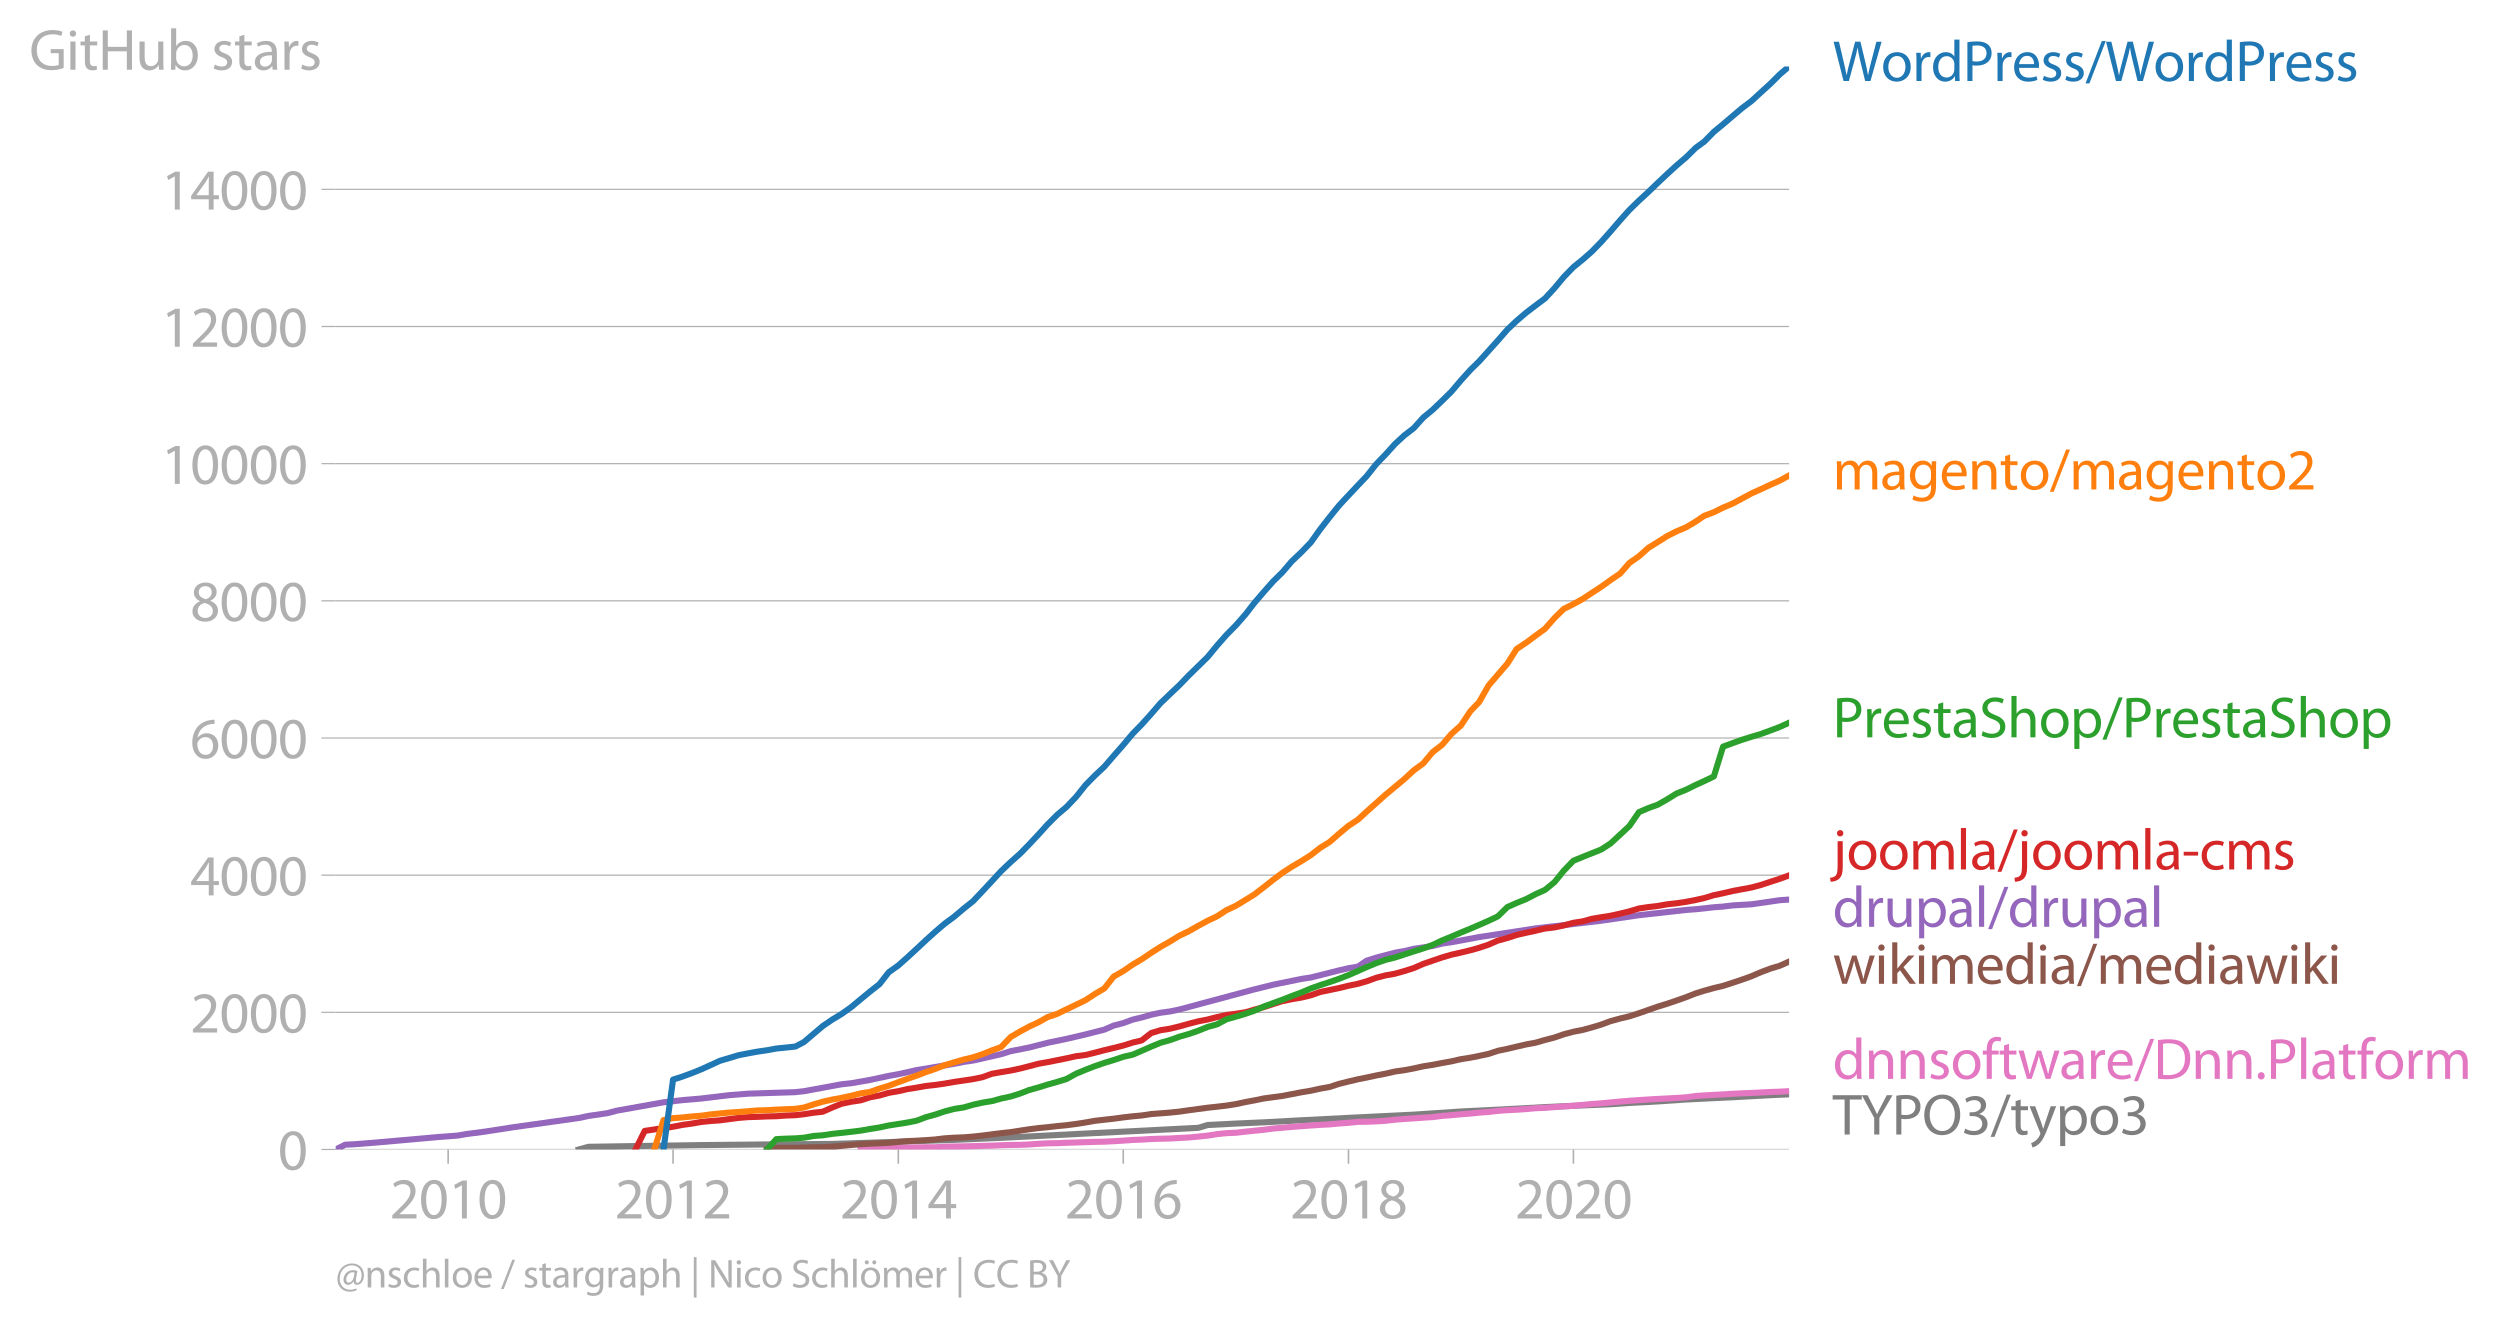 <svg xmlns:xlink="http://www.w3.org/1999/xlink" width="819.024" height="434.62" viewBox="0 0 614.268 325.965" xmlns="http://www.w3.org/2000/svg"><defs><style>*{stroke-linejoin:round;stroke-linecap:butt}</style></defs><g id="figure_1"><path d="M0 325.965h614.268V0H0v325.965z" style="fill:none" id="patch_1"/><g id="axes_1"><path d="M82.476 282.438h357.12V16.326H82.476v266.112z" style="fill:none" id="patch_2"/><g id="matplotlib.axis_1"><g id="xtick_1"><g id="line2d_1"><defs><path id="m584aa6bd85" d="M0 0v3.5" style="stroke:#b0b0b0;stroke-width:.4"/></defs><use xlink:href="#m584aa6bd85" x="110.11" y="282.438" style="fill:#b0b0b0;stroke:#b0b0b0;stroke-width:.4"/></g><g style="fill:#b0b0b0" transform="matrix(.14 0 0 -.14 95.747 299.378)" id="text_1"><defs><path id="MyriadPro-Regular-32" d="M2944 0v467H1075v13l333 307c877 845 1434 1466 1434 2234 0 595-378 1209-1274 1209-480 0-890-179-1178-422l180-397c192 160 505 352 883 352 621 0 825-390 825-813-6-627-486-1164-1548-2176L288 346V0h2656z" transform="scale(.016)"/><path id="MyriadPro-Regular-30" d="M1677 4230c-845 0-1447-768-1447-2163C243 691 794-70 1606-70c922 0 1447 780 1447 2195 0 1325-499 2105-1376 2105zm-32-435c582 0 845-672 845-1696 0-1062-276-1734-852-1734-512 0-844 614-844 1696 0 1133 358 1734 851 1734z" transform="scale(.016)"/><path id="MyriadPro-Regular-31" d="M1510 0h544v4160h-480l-908-486 108-429 724 390h12V0z" transform="scale(.016)"/></defs><use xlink:href="#MyriadPro-Regular-32"/><use xlink:href="#MyriadPro-Regular-30" x="51.3"/><use xlink:href="#MyriadPro-Regular-31" x="102.6"/><use xlink:href="#MyriadPro-Regular-30" x="153.9"/></g></g><g id="xtick_2"><use xlink:href="#m584aa6bd85" x="165.378" y="282.438" style="fill:#b0b0b0;stroke:#b0b0b0;stroke-width:.4" id="line2d_2"/><g style="fill:#b0b0b0" transform="matrix(.14 0 0 -.14 151.015 299.378)" id="text_2"><use xlink:href="#MyriadPro-Regular-32"/><use xlink:href="#MyriadPro-Regular-30" x="51.3"/><use xlink:href="#MyriadPro-Regular-31" x="102.6"/><use xlink:href="#MyriadPro-Regular-32" x="153.9"/></g></g><g id="xtick_3"><use xlink:href="#m584aa6bd85" x="220.721" y="282.438" style="fill:#b0b0b0;stroke:#b0b0b0;stroke-width:.4" id="line2d_3"/><g style="fill:#b0b0b0" transform="matrix(.14 0 0 -.14 206.358 299.378)" id="text_3"><defs><path id="MyriadPro-Regular-34" d="M2560 0v1133h582v441h-582v2586h-608L96 1504v-371h1933V0h531zM666 1574v13l1017 1415c115 192 218 371 346 614h19c-13-218-19-435-19-653V1574H666z" transform="scale(.016)"/></defs><use xlink:href="#MyriadPro-Regular-32"/><use xlink:href="#MyriadPro-Regular-30" x="51.3"/><use xlink:href="#MyriadPro-Regular-31" x="102.6"/><use xlink:href="#MyriadPro-Regular-34" x="153.9"/></g></g><g id="xtick_4"><use xlink:href="#m584aa6bd85" x="275.989" y="282.438" style="fill:#b0b0b0;stroke:#b0b0b0;stroke-width:.4" id="line2d_4"/><g style="fill:#b0b0b0" transform="matrix(.14 0 0 -.14 261.626 299.378)" id="text_4"><defs><path id="MyriadPro-Regular-36" d="M2662 4224c-102 0-243-6-409-32-525-64-986-275-1331-614-410-410-704-1056-704-1876C218 621 800-70 1690-70c864 0 1382 704 1382 1465 0 813-518 1344-1254 1344-461 0-807-217-1005-480h-19c96 685 563 1331 1446 1479 160 25 307 32 422 25v461zM1690 365c-589 0-903 505-916 1190 0 103 26 186 64 250 154 301 468 512 807 512 518 0 857-359 857-954s-326-998-806-998h-6z" transform="scale(.016)"/></defs><use xlink:href="#MyriadPro-Regular-32"/><use xlink:href="#MyriadPro-Regular-30" x="51.3"/><use xlink:href="#MyriadPro-Regular-31" x="102.6"/><use xlink:href="#MyriadPro-Regular-36" x="153.9"/></g></g><g id="xtick_5"><use xlink:href="#m584aa6bd85" x="331.332" y="282.438" style="fill:#b0b0b0;stroke:#b0b0b0;stroke-width:.4" id="line2d_5"/><g style="fill:#b0b0b0" transform="matrix(.14 0 0 -.14 316.97 299.378)" id="text_5"><defs><path id="MyriadPro-Regular-38" d="M1062 2170c-512-218-825-589-825-1114C237 448 762-70 1632-70c794 0 1414 486 1414 1209 0 506-320 871-838 1075v20c512 243 685 620 685 972 0 519-403 1024-1210 1024-729 0-1286-448-1286-1107 0-358 198-717 659-934l6-19zm583-1831c-531 0-851 371-832 794 0 397 262 717 749 857 563-160 915-403 915-908 0-423-327-743-832-743zm6 3488c506 0 704-345 704-678 0-378-275-634-633-755-480 128-794 352-794 768 0 358 256 665 723 665z" transform="scale(.016)"/></defs><use xlink:href="#MyriadPro-Regular-32"/><use xlink:href="#MyriadPro-Regular-30" x="51.3"/><use xlink:href="#MyriadPro-Regular-31" x="102.6"/><use xlink:href="#MyriadPro-Regular-38" x="153.9"/></g></g><g id="xtick_6"><use xlink:href="#m584aa6bd85" x="386.6" y="282.438" style="fill:#b0b0b0;stroke:#b0b0b0;stroke-width:.4" id="line2d_6"/><g style="fill:#b0b0b0" transform="matrix(.14 0 0 -.14 372.237 299.378)" id="text_6"><use xlink:href="#MyriadPro-Regular-32"/><use xlink:href="#MyriadPro-Regular-30" x="51.3"/><use xlink:href="#MyriadPro-Regular-32" x="102.6"/><use xlink:href="#MyriadPro-Regular-30" x="153.9"/></g></g></g><g id="matplotlib.axis_2"><g id="ytick_1"><path d="M82.476 282.438h357.12" clip-path="url(#p4a2df37728)" style="fill:none;stroke:#b0b0b0;stroke-width:.3;stroke-linecap:square" id="line2d_7"/><g id="line2d_8"><defs><path id="m1a855413b0" d="M0 0h-3.5" style="stroke:#b0b0b0;stroke-width:.3"/></defs><use xlink:href="#m1a855413b0" x="82.476" y="282.438" style="fill:#b0b0b0;stroke:#b0b0b0;stroke-width:.3"/></g><use xlink:href="#MyriadPro-Regular-30" style="fill:#b0b0b0" transform="matrix(.14 0 0 -.14 68.295 287.408)" id="text_7"/></g><g id="ytick_2"><path d="M82.476 248.736h357.12" clip-path="url(#p4a2df37728)" style="fill:none;stroke:#b0b0b0;stroke-width:.3;stroke-linecap:square" id="line2d_9"/><use xlink:href="#m1a855413b0" x="82.476" y="248.736" style="fill:#b0b0b0;stroke:#b0b0b0;stroke-width:.3" id="line2d_10"/><g style="fill:#b0b0b0" transform="matrix(.14 0 0 -.14 46.75 253.706)" id="text_8"><use xlink:href="#MyriadPro-Regular-32"/><use xlink:href="#MyriadPro-Regular-30" x="51.3"/><use xlink:href="#MyriadPro-Regular-30" x="102.6"/><use xlink:href="#MyriadPro-Regular-30" x="153.9"/></g></g><g id="ytick_3"><path d="M82.476 215.033h357.12" clip-path="url(#p4a2df37728)" style="fill:none;stroke:#b0b0b0;stroke-width:.3;stroke-linecap:square" id="line2d_11"/><use xlink:href="#m1a855413b0" x="82.476" y="215.033" style="fill:#b0b0b0;stroke:#b0b0b0;stroke-width:.3" id="line2d_12"/><g style="fill:#b0b0b0" transform="matrix(.14 0 0 -.14 46.75 220.003)" id="text_9"><use xlink:href="#MyriadPro-Regular-34"/><use xlink:href="#MyriadPro-Regular-30" x="51.3"/><use xlink:href="#MyriadPro-Regular-30" x="102.6"/><use xlink:href="#MyriadPro-Regular-30" x="153.9"/></g></g><g id="ytick_4"><path d="M82.476 181.331h357.12" clip-path="url(#p4a2df37728)" style="fill:none;stroke:#b0b0b0;stroke-width:.3;stroke-linecap:square" id="line2d_13"/><use xlink:href="#m1a855413b0" x="82.476" y="181.331" style="fill:#b0b0b0;stroke:#b0b0b0;stroke-width:.3" id="line2d_14"/><g style="fill:#b0b0b0" transform="matrix(.14 0 0 -.14 46.75 186.301)" id="text_10"><use xlink:href="#MyriadPro-Regular-36"/><use xlink:href="#MyriadPro-Regular-30" x="51.3"/><use xlink:href="#MyriadPro-Regular-30" x="102.6"/><use xlink:href="#MyriadPro-Regular-30" x="153.9"/></g></g><g id="ytick_5"><path d="M82.476 147.63h357.12" clip-path="url(#p4a2df37728)" style="fill:none;stroke:#b0b0b0;stroke-width:.3;stroke-linecap:square" id="line2d_15"/><use xlink:href="#m1a855413b0" x="82.476" y="147.629" style="fill:#b0b0b0;stroke:#b0b0b0;stroke-width:.3" id="line2d_16"/><g style="fill:#b0b0b0" transform="matrix(.14 0 0 -.14 46.75 152.6)" id="text_11"><use xlink:href="#MyriadPro-Regular-38"/><use xlink:href="#MyriadPro-Regular-30" x="51.3"/><use xlink:href="#MyriadPro-Regular-30" x="102.6"/><use xlink:href="#MyriadPro-Regular-30" x="153.9"/></g></g><g id="ytick_6"><path d="M82.476 113.927h357.12" clip-path="url(#p4a2df37728)" style="fill:none;stroke:#b0b0b0;stroke-width:.3;stroke-linecap:square" id="line2d_17"/><use xlink:href="#m1a855413b0" x="82.476" y="113.927" style="fill:#b0b0b0;stroke:#b0b0b0;stroke-width:.3" id="line2d_18"/><g style="fill:#b0b0b0" transform="matrix(.14 0 0 -.14 39.568 118.897)" id="text_12"><use xlink:href="#MyriadPro-Regular-31"/><use xlink:href="#MyriadPro-Regular-30" x="51.3"/><use xlink:href="#MyriadPro-Regular-30" x="102.6"/><use xlink:href="#MyriadPro-Regular-30" x="153.9"/><use xlink:href="#MyriadPro-Regular-30" x="205.2"/></g></g><g id="ytick_7"><path d="M82.476 80.225h357.12" clip-path="url(#p4a2df37728)" style="fill:none;stroke:#b0b0b0;stroke-width:.3;stroke-linecap:square" id="line2d_19"/><use xlink:href="#m1a855413b0" x="82.476" y="80.225" style="fill:#b0b0b0;stroke:#b0b0b0;stroke-width:.3" id="line2d_20"/><g style="fill:#b0b0b0" transform="matrix(.14 0 0 -.14 39.568 85.195)" id="text_13"><use xlink:href="#MyriadPro-Regular-31"/><use xlink:href="#MyriadPro-Regular-32" x="51.3"/><use xlink:href="#MyriadPro-Regular-30" x="102.6"/><use xlink:href="#MyriadPro-Regular-30" x="153.9"/><use xlink:href="#MyriadPro-Regular-30" x="205.2"/></g></g><g id="ytick_8"><path d="M82.476 46.523h357.12" clip-path="url(#p4a2df37728)" style="fill:none;stroke:#b0b0b0;stroke-width:.3;stroke-linecap:square" id="line2d_21"/><use xlink:href="#m1a855413b0" x="82.476" y="46.523" style="fill:#b0b0b0;stroke:#b0b0b0;stroke-width:.3" id="line2d_22"/><g style="fill:#b0b0b0" transform="matrix(.14 0 0 -.14 39.568 51.493)" id="text_14"><use xlink:href="#MyriadPro-Regular-31"/><use xlink:href="#MyriadPro-Regular-34" x="51.3"/><use xlink:href="#MyriadPro-Regular-30" x="102.6"/><use xlink:href="#MyriadPro-Regular-30" x="153.9"/><use xlink:href="#MyriadPro-Regular-30" x="205.2"/></g></g><g style="fill:#b0b0b0" transform="matrix(.14 0 0 -.14 7.2 17.14)" id="text_15"><defs><path id="MyriadPro-Regular-47" d="M3770 2266H2349v-448h877V531c-128-64-378-115-743-115-1005 0-1664 646-1664 1741 0 1081 685 1734 1735 1734 435 0 723-83 953-185l135 454c-186 90-576 198-1076 198-1446 0-2329-940-2336-2227 0-672 231-1248 602-1606 422-403 960-570 1613-570 582 0 1075 147 1325 237v2074z" transform="scale(.016)"/><path id="MyriadPro-Regular-69" d="M1030 0v3098H467V0h563zM749 4320c-205 0-352-154-352-352 0-192 141-346 339-346 224 0 365 154 358 346 0 198-134 352-345 352z" transform="scale(.016)"/><path id="MyriadPro-Regular-74" d="M595 3667v-569H115v-429h480V979c0-365 58-640 218-806C947 19 1158-70 1421-70c217 0 390 38 499 83l-26 422c-83-25-172-38-326-38-314 0-422 217-422 601v1671h806v429h-806v742l-551-173z" transform="scale(.016)"/><path id="MyriadPro-Regular-48" d="M486 4314V0h557v2022h2087V0h563v4314h-563V2509H1043v1805H486z" transform="scale(.016)"/><path id="MyriadPro-Regular-75" d="M3059 3098h-563V1197c0-103-19-205-51-288-103-250-365-512-743-512-512 0-691 397-691 985v1716H448V1286C448 198 1030-70 1517-70c550 0 877 326 1024 576h13l32-506h499c-19 243-26 525-26 845v2253z" transform="scale(.016)"/><path id="MyriadPro-Regular-62" d="M467 800c0-275-13-589-25-800h486l26 512h19c230-410 589-582 1037-582 691 0 1388 550 1388 1657 7 941-537 1581-1305 1581-499 0-858-224-1056-570h-13v1946H467V800zm557 998c0 90 19 167 32 231 115 429 474 691 858 691 601 0 921-531 921-1152 0-710-352-1190-941-1190-409 0-736 268-844 659-13 64-26 134-26 205v556z" transform="scale(.016)"/><path id="MyriadPro-Regular-73" d="M250 147C467 19 781-70 1120-70c736 0 1158 390 1158 934 0 461-275 730-812 934-404 154-589 269-589 525 0 231 185 423 518 423 288 0 512-103 634-180l141 410c-173 102-448 192-762 192-666 0-1069-410-1069-909 0-371 263-678 819-877 416-153 576-300 576-569 0-256-192-461-601-461-282 0-576 115-743 224L250 147z" transform="scale(.016)"/><path id="MyriadPro-Regular-61" d="M2643 1901c0 621-230 1267-1177 1267-391 0-762-109-1018-275l128-371c218 140 518 230 806 230 634 0 704-461 704-717v-64C890 1978 224 1568 224 819c0-448 320-889 947-889 442 0 775 217 947 460h20l44-390h512c-38 211-51 474-51 742v1159zm-544-858c0-57-13-121-32-179-89-262-345-518-749-518-288 0-531 172-531 537 0 602 698 711 1312 698v-538z" transform="scale(.016)"/><path id="MyriadPro-Regular-72" d="M467 0h557v1651c0 96 13 186 26 263 76 422 358 723 755 723 77 0 134-7 192-19v531c-51 13-96 19-160 19-378 0-717-262-858-678h-25l-20 608H442c19-288 25-602 25-967V0z" transform="scale(.016)"/></defs><use xlink:href="#MyriadPro-Regular-47"/><use xlink:href="#MyriadPro-Regular-69" x="64.6"/><use xlink:href="#MyriadPro-Regular-74" x="88"/><use xlink:href="#MyriadPro-Regular-48" x="121.1"/><use xlink:href="#MyriadPro-Regular-75" x="186.3"/><use xlink:href="#MyriadPro-Regular-62" x="241.4"/><use xlink:href="#MyriadPro-Regular-20" x="298.3"/><use xlink:href="#MyriadPro-Regular-73" x="319.5"/><use xlink:href="#MyriadPro-Regular-74" x="359.1"/><use xlink:href="#MyriadPro-Regular-61" x="392.2"/><use xlink:href="#MyriadPro-Regular-72" x="440.4"/><use xlink:href="#MyriadPro-Regular-73" x="473.1"/></g></g><path d="m142.21 282.438 2.348-.658 13.855-.219 13.854-.202 18.473-.185 13.78-.101 29.904-.994 11.584-.506 48.454-2.46 2.271-.691 6.965-.354 6.814-.303 9.237-.506 11.583-.59 4.467-.219 11.584-.573 11.583-.775 6.814-.337 4.618-.236 4.618-.253 4.619-.27 13.854-.589 2.272-.101 4.618-.32 4.694-.236 9.236-.607 11.432-.556 9.237-.505 4.618-.203h0" clip-path="url(#p4a2df37728)" style="fill:none;stroke:#7f7f7f;stroke-width:1.5;stroke-linecap:square" id="line2d_23"/><path d="m211.485 282.438 2.27-.135 2.348-.068 2.271-.134 2.347-.068 2.347-.067 2.12-.017 2.347-.067h2.271l2.347-.118 2.271-.068 2.347-.033 2.347-.051 2.272-.067 2.347-.051 2.271-.101 2.347-.068 2.347-.033 2.12-.084 2.347-.169 2.271-.118 2.347-.034 2.271-.1 2.347-.068 2.347-.084 2.272-.068 2.347-.05 2.27-.118 2.348-.135 2.347-.169 2.195-.084 2.347-.152 2.272-.067 2.347-.05 2.27-.135 2.348-.118 2.347-.22 2.271-.235 2.347-.371 2.271-.236 2.347-.101 2.347-.27 2.12-.219 2.347-.236 2.271-.303 2.347-.202 2.272-.202 2.347-.186 2.347-.168 2.27-.152 2.348-.118 2.271-.219 2.347-.168 2.347-.236 2.12-.017 2.347-.101 2.271-.135 2.347-.27 2.272-.185 2.347-.152 2.347-.168 2.27-.135 2.348-.303 2.271-.169 2.347-.219 2.347-.185 2.12-.22 2.347-.185 2.271-.252 2.347-.169 2.271-.118 2.347-.152 2.347-.219 2.272-.084 2.347-.185 2.27-.169 2.348-.151 2.347-.22 2.195-.219 2.347-.168 2.272-.22 2.347-.218 2.27-.186 2.348-.168 2.347-.152 2.271-.135 2.347-.118 2.271-.117 2.347-.169 2.347-.32 2.12-.135 2.347-.135 2.271-.118 2.347-.151 2.272-.118 2.347-.085 2.347-.118 2.271-.118 2.347-.084 2.271-.118" clip-path="url(#p4a2df37728)" style="fill:none;stroke:#e377c2;stroke-width:1.5;stroke-linecap:square" id="line2d_24"/><path d="m188.469 282.438 2.271-.405 2.347-.017h2.347l2.12-.05 2.347-.068 2.271-.033 2.347-.135 2.272-.185 2.347-.22 2.347-.185 2.27-.135 2.348-.1 2.271-.102 2.347-.236 2.347-.185 2.12-.101 2.347-.135 2.271-.169 2.347-.286 2.271-.152 2.347-.084 2.347-.185 2.272-.253 2.347-.303 2.271-.287 2.347-.253 2.347-.37 2.12-.32 2.347-.304 2.271-.219 2.347-.27 2.271-.219 2.347-.303 2.347-.37 2.272-.405 2.347-.27 2.27-.252 2.348-.32 2.347-.27 2.195-.202 2.347-.354 2.272-.169 2.347-.185 2.27-.236 2.348-.337 2.347-.32 2.271-.304 2.347-.252 2.271-.27 2.347-.37 2.347-.506 2.12-.388 2.347-.489 2.271-.303 2.347-.32 2.272-.438 2.347-.455 2.347-.388 2.27-.505 2.348-.422 2.271-.741 2.347-.59 2.347-.556 2.12-.421 2.347-.506 2.271-.438 2.347-.539 2.272-.32 2.347-.438 2.347-.523 2.27-.354 2.348-.455 2.271-.404 2.347-.54 2.347-.37 2.12-.421 2.347-.506 2.271-.758 2.347-.489 2.271-.539 2.347-.54 2.347-.437 2.272-.657 2.347-.607 2.27-.792 2.348-.624 2.347-.455 2.195-.606 2.347-.708 2.272-.843 2.347-.64 2.27-.54 2.348-.757 2.347-.826 2.271-.792 2.347-.725 2.271-.775 2.347-.826 2.347-.926 2.12-.658 2.347-.657 2.271-.539 2.347-.758 2.272-.759 2.347-.842 2.347-1.011 2.271-.86 2.347-.707 2.271-1.011" clip-path="url(#p4a2df37728)" style="fill:none;stroke:#8c564b;stroke-width:1.5;stroke-linecap:square" id="line2d_25"/><g style="fill:#1f77b4" transform="matrix(.14 0 0 -.14 450.31 19.91)" id="text_16"><defs><path id="MyriadPro-Regular-57" d="m1773 0 614 2246c160 557 256 980 333 1408h13c57-435 147-857 281-1408L3558 0h583l1222 4314h-569l-570-2176c-134-538-256-1018-346-1492h-12c-64 455-180 967-301 1479l-525 2189h-582l-576-2176c-148-557-282-1069-352-1498h-13c-77 416-192 954-320 1491L685 4314H96L1190 0h583z" transform="scale(.016)"/><path id="MyriadPro-Regular-6f" d="M1779 3168c-857 0-1536-608-1536-1645C243 544 890-70 1728-70c749 0 1542 499 1542 1644 0 948-601 1594-1491 1594zm-13-422c666 0 928-666 928-1191 0-697-403-1203-940-1203-551 0-941 512-941 1190 0 589 288 1204 953 1204z" transform="scale(.016)"/><path id="MyriadPro-Regular-64" d="M2579 4544V2694h-13c-140 250-460 474-934 474-755 0-1395-634-1389-1664C243 563 819-70 1568-70c506 0 883 262 1056 608h13l25-538h506c-19 211-26 525-26 800v3744h-563zm0-3245c0-89-6-166-25-243-103-422-448-672-826-672-608 0-915 518-915 1146 0 684 345 1196 928 1196 422 0 729-294 813-652 19-71 25-167 25-237v-538z" transform="scale(.016)"/><path id="MyriadPro-Regular-50" d="M486 0h557v1728c128-32 282-38 448-38 544 0 1024 160 1319 473 217 224 332 531 332 922 0 384-140 697-377 902-256 231-659 359-1210 359-448 0-800-39-1069-84V0zm557 3859c96 26 282 45 525 45 614 0 1018-275 1018-845 0-595-410-921-1082-921-186 0-339 12-461 44v1677z" transform="scale(.016)"/><path id="MyriadPro-Regular-65" d="M2957 1446c6 58 19 148 19 263 0 569-269 1459-1280 1459-902 0-1453-736-1453-1670C243 563 813-70 1766-70c493 0 832 108 1031 198l-96 403c-211-89-455-160-858-160-563 0-1049 314-1062 1075h2176zM787 1850c45 390 295 915 864 915 634 0 787-557 781-915H787z" transform="scale(.016)"/><path id="MyriadPro-Regular-2f" d="m422-256 1792 4640h-435L-6-256h428z" transform="scale(.016)"/></defs><use xlink:href="#MyriadPro-Regular-57"/><use xlink:href="#MyriadPro-Regular-6f" x="84.6"/><use xlink:href="#MyriadPro-Regular-72" x="139.5"/><use xlink:href="#MyriadPro-Regular-64" x="172.2"/><use xlink:href="#MyriadPro-Regular-50" x="228.6"/><use xlink:href="#MyriadPro-Regular-72" x="281.8"/><use xlink:href="#MyriadPro-Regular-65" x="314.5"/><use xlink:href="#MyriadPro-Regular-73" x="364.6"/><use xlink:href="#MyriadPro-Regular-73" x="404.2"/><use xlink:href="#MyriadPro-Regular-2f" x="443.8"/><use xlink:href="#MyriadPro-Regular-57" x="478.1"/><use xlink:href="#MyriadPro-Regular-6f" x="562.7"/><use xlink:href="#MyriadPro-Regular-72" x="617.6"/><use xlink:href="#MyriadPro-Regular-64" x="650.3"/><use xlink:href="#MyriadPro-Regular-50" x="706.7"/><use xlink:href="#MyriadPro-Regular-72" x="759.9"/><use xlink:href="#MyriadPro-Regular-65" x="792.6"/><use xlink:href="#MyriadPro-Regular-73" x="842.7"/><use xlink:href="#MyriadPro-Regular-73" x="882.3"/></g><g style="fill:#ff7f0e" transform="matrix(.14 0 0 -.14 450.31 120.271)" id="text_17"><defs><path id="MyriadPro-Regular-6d" d="M467 0h551v1869c0 96 12 192 44 275 90 282 346 563 698 563 429 0 646-358 646-851V0h551v1914c0 102 19 204 45 281 96 275 345 512 665 512 455 0 672-358 672-953V0h551v1824c0 1075-608 1344-1018 1344-294 0-499-77-685-218-128-96-249-230-345-403h-13c-135 365-455 621-877 621-512 0-800-275-973-570h-19l-26 500H442c19-256 25-519 25-839V0z" transform="scale(.016)"/><path id="MyriadPro-Regular-67" d="M3110 2246c0 378 13 628 26 852h-493l-25-468h-13c-135 256-429 538-967 538-710 0-1395-595-1395-1645C243 666 794 13 1562 13c480 0 812 230 985 518h13V186c0-781-422-1082-998-1082-384 0-704 115-909 243l-141-429c250-166 659-256 1030-256 391 0 826 90 1127 372 301 268 441 704 441 1414v1798zm-556-928c0-96-13-204-45-300-122-359-435-576-781-576-608 0-915 505-915 1113 0 717 384 1171 921 1171 410 0 685-268 788-595 25-77 32-160 32-256v-557z" transform="scale(.016)"/><path id="MyriadPro-Regular-6e" d="M467 0h563v1862c0 96 13 192 39 263 96 313 384 576 755 576 531 0 717-416 717-915V0h563v1850c0 1062-666 1318-1094 1318-512 0-871-288-1024-582h-13l-32 512H442c19-256 25-519 25-839V0z" transform="scale(.016)"/></defs><use xlink:href="#MyriadPro-Regular-6d"/><use xlink:href="#MyriadPro-Regular-61" x="83.4"/><use xlink:href="#MyriadPro-Regular-67" x="131.6"/><use xlink:href="#MyriadPro-Regular-65" x="187.5"/><use xlink:href="#MyriadPro-Regular-6e" x="237.6"/><use xlink:href="#MyriadPro-Regular-74" x="293.1"/><use xlink:href="#MyriadPro-Regular-6f" x="326.2"/><use xlink:href="#MyriadPro-Regular-2f" x="381.1"/><use xlink:href="#MyriadPro-Regular-6d" x="415.4"/><use xlink:href="#MyriadPro-Regular-61" x="498.8"/><use xlink:href="#MyriadPro-Regular-67" x="547"/><use xlink:href="#MyriadPro-Regular-65" x="602.9"/><use xlink:href="#MyriadPro-Regular-6e" x="653"/><use xlink:href="#MyriadPro-Regular-74" x="708.5"/><use xlink:href="#MyriadPro-Regular-6f" x="741.6"/><use xlink:href="#MyriadPro-Regular-32" x="796.5"/></g><g style="fill:#2ca02c" transform="matrix(.14 0 0 -.14 450.31 181.175)" id="text_18"><defs><path id="MyriadPro-Regular-53" d="M269 211C499 58 954-70 1370-70c1017 0 1510 582 1510 1248 0 633-371 985-1101 1267-595 230-857 429-857 832 0 294 224 646 812 646 391 0 679-128 820-205l153 455c-192 109-512 211-953 211-839 0-1396-499-1396-1171 0-608 436-973 1140-1223 582-224 812-454 812-857 0-435-332-736-902-736-384 0-749 128-998 281L269 211z" transform="scale(.016)"/><path id="MyriadPro-Regular-68" d="M467 0h563v1869c0 109 7 192 39 269 102 307 390 563 755 563 531 0 717-423 717-922V0h563v1843c0 1069-666 1325-1082 1325-211 0-409-64-576-160-172-96-313-237-403-397h-13v1933H467V0z" transform="scale(.016)"/><path id="MyriadPro-Regular-70" d="M467-1267h557V416h13c185-307 544-486 953-486 730 0 1408 550 1408 1664 0 940-563 1574-1312 1574-505 0-870-224-1100-602h-13l-26 532H442c12-295 25-615 25-1012v-3353zm557 3059c0 77 19 160 38 230 109 423 468 698 852 698 595 0 921-531 921-1152 0-710-345-1197-941-1197-403 0-742 269-844 659-13 71-26 148-26 231v531z" transform="scale(.016)"/></defs><use xlink:href="#MyriadPro-Regular-50"/><use xlink:href="#MyriadPro-Regular-72" x="53.2"/><use xlink:href="#MyriadPro-Regular-65" x="85.9"/><use xlink:href="#MyriadPro-Regular-73" x="136"/><use xlink:href="#MyriadPro-Regular-74" x="175.6"/><use xlink:href="#MyriadPro-Regular-61" x="208.7"/><use xlink:href="#MyriadPro-Regular-53" x="256.9"/><use xlink:href="#MyriadPro-Regular-68" x="306.2"/><use xlink:href="#MyriadPro-Regular-6f" x="361.7"/><use xlink:href="#MyriadPro-Regular-70" x="416.6"/><use xlink:href="#MyriadPro-Regular-2f" x="473.5"/><use xlink:href="#MyriadPro-Regular-50" x="507.8"/><use xlink:href="#MyriadPro-Regular-72" x="561"/><use xlink:href="#MyriadPro-Regular-65" x="593.7"/><use xlink:href="#MyriadPro-Regular-73" x="643.8"/><use xlink:href="#MyriadPro-Regular-74" x="683.4"/><use xlink:href="#MyriadPro-Regular-61" x="716.5"/><use xlink:href="#MyriadPro-Regular-53" x="764.7"/><use xlink:href="#MyriadPro-Regular-68" x="814"/><use xlink:href="#MyriadPro-Regular-6f" x="869.5"/><use xlink:href="#MyriadPro-Regular-70" x="924.4"/></g><g style="fill:#d62728" transform="matrix(.14 0 0 -.14 450.31 213.632)" id="text_19"><defs><path id="MyriadPro-Regular-6a" d="M-230-1350c300 0 710 102 960 352 275 281 371 672 371 1273v2823H538V493c0-743-58-992-212-1165C192-819-32-890-288-909l58-441zM826 4320c-212 0-359-154-359-352 0-186 135-346 346-346 224 0 358 160 352 346 0 198-135 352-339 352z" transform="scale(.016)"/><path id="MyriadPro-Regular-6c" d="M467 0h563v4544H467V0z" transform="scale(.016)"/><path id="MyriadPro-Regular-2d" d="M192 1939v-416h1581v416H192z" transform="scale(.016)"/><path id="MyriadPro-Regular-63" d="M2579 538c-160-71-371-154-691-154-614 0-1075 442-1075 1158 0 647 384 1172 1094 1172 307 0 519-71 653-148l128 436c-154 76-448 160-781 160-1011 0-1664-692-1664-1645C243 570 851-70 1786-70c416 0 742 108 889 185l-96 423z" transform="scale(.016)"/></defs><use xlink:href="#MyriadPro-Regular-6a"/><use xlink:href="#MyriadPro-Regular-6f" x="24.3"/><use xlink:href="#MyriadPro-Regular-6f" x="79.2"/><use xlink:href="#MyriadPro-Regular-6d" x="134.1"/><use xlink:href="#MyriadPro-Regular-6c" x="217.5"/><use xlink:href="#MyriadPro-Regular-61" x="241.1"/><use xlink:href="#MyriadPro-Regular-2f" x="289.3"/><use xlink:href="#MyriadPro-Regular-6a" x="323.6"/><use xlink:href="#MyriadPro-Regular-6f" x="347.9"/><use xlink:href="#MyriadPro-Regular-6f" x="402.8"/><use xlink:href="#MyriadPro-Regular-6d" x="457.7"/><use xlink:href="#MyriadPro-Regular-6c" x="541.1"/><use xlink:href="#MyriadPro-Regular-61" x="564.7"/><use xlink:href="#MyriadPro-Regular-2d" x="612.9"/><use xlink:href="#MyriadPro-Regular-63" x="643.6"/><use xlink:href="#MyriadPro-Regular-6d" x="688.4"/><use xlink:href="#MyriadPro-Regular-73" x="771.8"/></g><g style="fill:#9467bd" transform="matrix(.14 0 0 -.14 450.31 227.723)" id="text_20"><use xlink:href="#MyriadPro-Regular-64"/><use xlink:href="#MyriadPro-Regular-72" x="56.4"/><use xlink:href="#MyriadPro-Regular-75" x="89.1"/><use xlink:href="#MyriadPro-Regular-70" x="144.2"/><use xlink:href="#MyriadPro-Regular-61" x="201.1"/><use xlink:href="#MyriadPro-Regular-6c" x="249.3"/><use xlink:href="#MyriadPro-Regular-2f" x="272.9"/><use xlink:href="#MyriadPro-Regular-64" x="307.2"/><use xlink:href="#MyriadPro-Regular-72" x="363.6"/><use xlink:href="#MyriadPro-Regular-75" x="396.3"/><use xlink:href="#MyriadPro-Regular-70" x="451.4"/><use xlink:href="#MyriadPro-Regular-61" x="508.3"/><use xlink:href="#MyriadPro-Regular-6c" x="556.5"/></g><g style="fill:#8c564b" transform="matrix(.14 0 0 -.14 450.31 241.723)" id="text_21"><defs><path id="MyriadPro-Regular-77" d="M115 3098 1050 0h512l499 1472c109 333 205 653 281 1024h13c77-365 167-672 275-1018L3104 0h512l998 3098h-556l-442-1556c-102-364-186-691-237-1004h-19c-70 313-160 640-275 1011l-480 1549h-474l-505-1575c-103-339-205-672-276-985h-19c-57 320-141 640-230 985L691 3098H115z" transform="scale(.016)"/><path id="MyriadPro-Regular-6b" d="M1024 4544H467V0h557v1165l288 320L2381 0h685L1702 1824l1197 1274h-678l-909-1069c-90-109-198-243-275-352h-13v2867z" transform="scale(.016)"/></defs><use xlink:href="#MyriadPro-Regular-77"/><use xlink:href="#MyriadPro-Regular-69" x="73.6"/><use xlink:href="#MyriadPro-Regular-6b" x="97"/><use xlink:href="#MyriadPro-Regular-69" x="143.9"/><use xlink:href="#MyriadPro-Regular-6d" x="167.3"/><use xlink:href="#MyriadPro-Regular-65" x="250.7"/><use xlink:href="#MyriadPro-Regular-64" x="300.8"/><use xlink:href="#MyriadPro-Regular-69" x="357.2"/><use xlink:href="#MyriadPro-Regular-61" x="380.6"/><use xlink:href="#MyriadPro-Regular-2f" x="428.8"/><use xlink:href="#MyriadPro-Regular-6d" x="463.1"/><use xlink:href="#MyriadPro-Regular-65" x="546.5"/><use xlink:href="#MyriadPro-Regular-64" x="596.6"/><use xlink:href="#MyriadPro-Regular-69" x="653"/><use xlink:href="#MyriadPro-Regular-61" x="676.4"/><use xlink:href="#MyriadPro-Regular-77" x="724.6"/><use xlink:href="#MyriadPro-Regular-69" x="798.2"/><use xlink:href="#MyriadPro-Regular-6b" x="821.6"/><use xlink:href="#MyriadPro-Regular-69" x="868.5"/></g><g style="fill:#e377c2" transform="matrix(.14 0 0 -.14 450.31 265.086)" id="text_22"><defs><path id="MyriadPro-Regular-66" d="M1082 0v2669h748v429h-748v166c0 474 121 896 601 896 160 0 275-32 359-70l76 435c-108 45-281 89-480 89-262 0-544-83-755-288-262-249-358-646-358-1081v-147H90v-429h435V0h557z" transform="scale(.016)"/><path id="MyriadPro-Regular-44" d="M486 13c282-32 615-51 1012-51 838 0 1504 217 1907 620 403 397 621 973 621 1677 0 698-224 1197-608 1549-378 352-948 538-1748 538-441 0-844-39-1184-90V13zm557 3833c147 32 365 58 653 58 1178 0 1754-646 1747-1664 0-1165-646-1830-1837-1830-217 0-422 6-563 32v3404z" transform="scale(.016)"/><path id="MyriadPro-Regular-2e" d="M710-70c237 0 384 172 384 403 0 237-153 403-377 403S333 570 333 333c0-231 153-403 371-403h6z" transform="scale(.016)"/></defs><use xlink:href="#MyriadPro-Regular-64"/><use xlink:href="#MyriadPro-Regular-6e" x="56.4"/><use xlink:href="#MyriadPro-Regular-6e" x="111.9"/><use xlink:href="#MyriadPro-Regular-73" x="167.4"/><use xlink:href="#MyriadPro-Regular-6f" x="207"/><use xlink:href="#MyriadPro-Regular-66" x="261.9"/><use xlink:href="#MyriadPro-Regular-74" x="291.1"/><use xlink:href="#MyriadPro-Regular-77" x="324.2"/><use xlink:href="#MyriadPro-Regular-61" x="397.8"/><use xlink:href="#MyriadPro-Regular-72" x="446"/><use xlink:href="#MyriadPro-Regular-65" x="478.7"/><use xlink:href="#MyriadPro-Regular-2f" x="528.8"/><use xlink:href="#MyriadPro-Regular-44" x="563.1"/><use xlink:href="#MyriadPro-Regular-6e" x="629.7"/><use xlink:href="#MyriadPro-Regular-6e" x="685.2"/><use xlink:href="#MyriadPro-Regular-2e" x="740.7"/><use xlink:href="#MyriadPro-Regular-50" x="761.4"/><use xlink:href="#MyriadPro-Regular-6c" x="814.6"/><use xlink:href="#MyriadPro-Regular-61" x="838.2"/><use xlink:href="#MyriadPro-Regular-74" x="886.4"/><use xlink:href="#MyriadPro-Regular-66" x="919.5"/><use xlink:href="#MyriadPro-Regular-6f" x="948.7"/><use xlink:href="#MyriadPro-Regular-72" x="1003.6"/><use xlink:href="#MyriadPro-Regular-6d" x="1036.3"/></g><g style="fill:#7f7f7f" transform="matrix(.14 0 0 -.14 450.31 278.764)" id="text_23"><defs><path id="MyriadPro-Regular-54" d="M1306 0h563v3840h1318v474H-6v-474h1312V0z" transform="scale(.016)"/><path id="MyriadPro-Regular-59" d="M2010 0v1837l1446 2477h-634l-620-1191c-167-326-314-608-436-889h-12c-135 300-263 563-429 889L717 4314H83l1363-2484V0h564z" transform="scale(.016)"/><path id="MyriadPro-Regular-4f" d="M2234 4384c-1152 0-2004-896-2004-2266C230 813 1030-70 2170-70c1100 0 2003 787 2003 2272 0 1280-762 2182-1939 2182zm-26-454c928 0 1376-896 1376-1754 0-979-499-1792-1382-1792-877 0-1376 826-1376 1747 0 947 460 1799 1382 1799z" transform="scale(.016)"/><path id="MyriadPro-Regular-33" d="M269 211C474 77 883-70 1350-70c999 0 1517 582 1517 1248 0 582-416 966-928 1068v13c512 186 768 551 768 979 0 506-371 992-1190 992-448 0-871-160-1088-320l147-409c179 128 499 275 832 275 518 0 730-294 730-627 0-493-519-704-928-704H896v-423h314c544 0 1068-249 1075-832 6-345-218-806-941-806-390 0-762 160-922 262L269 211z" transform="scale(.016)"/><path id="MyriadPro-Regular-79" d="M58 3098 1203 243c26-70 39-115 39-147s-20-77-45-134c-128-288-320-506-474-628-166-140-352-230-493-275l141-473c141 25 416 121 691 364 384 333 660 877 1063 1940l845 2208h-596l-614-1818c-77-224-141-461-198-646h-13c-51 185-128 428-199 633L672 3098H58z" transform="scale(.016)"/></defs><use xlink:href="#MyriadPro-Regular-54"/><use xlink:href="#MyriadPro-Regular-59" x="49.7"/><use xlink:href="#MyriadPro-Regular-50" x="103.8"/><use xlink:href="#MyriadPro-Regular-4f" x="157"/><use xlink:href="#MyriadPro-Regular-33" x="225.9"/><use xlink:href="#MyriadPro-Regular-2f" x="277.2"/><use xlink:href="#MyriadPro-Regular-74" x="311.5"/><use xlink:href="#MyriadPro-Regular-79" x="344.6"/><use xlink:href="#MyriadPro-Regular-70" x="391.7"/><use xlink:href="#MyriadPro-Regular-6f" x="448.6"/><use xlink:href="#MyriadPro-Regular-33" x="503.5"/></g><g style="fill:#b0b0b0" transform="matrix(.097 0 0 -.097 82.476 316.336)" id="text_24"><defs><path id="MyriadPro-Regular-40" d="M2867 1632c-70-397-409-870-781-870-281 0-422 204-422 486 0 621 454 1152 1018 1152 147 0 256-26 320-45l-135-723zm384-1773c-262-147-601-224-966-224-947 0-1645 666-1645 1735 0 1299 877 2131 1920 2131 992 0 1549-672 1549-1600 0-743-365-1178-691-1171-212 6-288 230-192 716l217 1159c-166 77-409 134-685 134-889 0-1516-723-1516-1517 0-505 320-806 691-806 384 0 678 186 902 563h26c-19-390 217-563 473-563 602 0 1140 563 1140 1523 0 1069-749 1856-1863 1856-1421 0-2336-1145-2336-2464C275 96 1165-672 2214-672c429 0 788 70 1140 256l-103 275z" transform="scale(.016)"/><path id="MyriadPro-Regular-7c" d="M550 4800v-6400h429v6400H550z" transform="scale(.016)"/><path id="MyriadPro-Regular-4e" d="M1011 0v1843c0 717-13 1235-45 1779l20 7c217-467 505-960 806-1440L3162 0h563v4314h-525V2509c0-672 13-1197 64-1773l-13-6c-205 441-454 896-774 1401L1094 4314H486V0h525z" transform="scale(.016)"/><path id="MyriadPro-Regular-f6" d="M1165 3648c185 0 313 154 313 326 0 186-134 327-313 327s-327-147-327-327c0-172 135-326 320-326h7zm1184 0c185 0 313 154 313 326 0 186-134 327-313 327s-320-147-320-327c0-172 128-326 313-326h7zm-570-480c-857 0-1536-608-1536-1645C243 544 890-70 1728-70c749 0 1542 499 1542 1644 0 948-601 1594-1491 1594zm-13-422c666 0 928-666 928-1191 0-697-403-1203-940-1203-551 0-941 512-941 1190 0 589 288 1204 953 1204z" transform="scale(.016)"/><path id="MyriadPro-Regular-43" d="M3386 582c-224-108-570-179-909-179-1050 0-1658 679-1658 1735 0 1132 672 1779 1683 1779 359 0 660-77 871-179l134 454c-147 77-486 192-1024 192-1337 0-2253-915-2253-2266C230 704 1146-70 2362-70c524 0 934 108 1139 211l-115 441z" transform="scale(.016)"/><path id="MyriadPro-Regular-42" d="M486 13c186-26 480-51 864-51 704 0 1191 128 1492 403 217 211 364 493 364 864 0 640-480 979-889 1081v13c454 167 729 531 729 947 0 340-134 596-358 762-269 218-627 314-1184 314-390 0-774-39-1018-90V13zm557 3865c90 20 237 39 493 39 563 0 947-199 947-704 0-416-345-723-934-723h-506v1388zm0-1811h461c608 0 1114-243 1114-832 0-627-532-838-1108-838-198 0-358 6-467 25v1645z" transform="scale(.016)"/></defs><use xlink:href="#MyriadPro-Regular-40"/><use xlink:href="#MyriadPro-Regular-6e" x="73.7"/><use xlink:href="#MyriadPro-Regular-73" x="129.2"/><use xlink:href="#MyriadPro-Regular-63" x="168.8"/><use xlink:href="#MyriadPro-Regular-68" x="213.6"/><use xlink:href="#MyriadPro-Regular-6c" x="269.1"/><use xlink:href="#MyriadPro-Regular-6f" x="292.7"/><use xlink:href="#MyriadPro-Regular-65" x="347.6"/><use xlink:href="#MyriadPro-Regular-20" x="397.7"/><use xlink:href="#MyriadPro-Regular-2f" x="418.9"/><use xlink:href="#MyriadPro-Regular-20" x="453.2"/><use xlink:href="#MyriadPro-Regular-73" x="474.4"/><use xlink:href="#MyriadPro-Regular-74" x="514"/><use xlink:href="#MyriadPro-Regular-61" x="547.1"/><use xlink:href="#MyriadPro-Regular-72" x="595.3"/><use xlink:href="#MyriadPro-Regular-67" x="628"/><use xlink:href="#MyriadPro-Regular-72" x="683.9"/><use xlink:href="#MyriadPro-Regular-61" x="716.6"/><use xlink:href="#MyriadPro-Regular-70" x="764.8"/><use xlink:href="#MyriadPro-Regular-68" x="821.7"/><use xlink:href="#MyriadPro-Regular-20" x="877.2"/><use xlink:href="#MyriadPro-Regular-7c" x="898.4"/><use xlink:href="#MyriadPro-Regular-20" x="922.3"/><use xlink:href="#MyriadPro-Regular-4e" x="943.5"/><use xlink:href="#MyriadPro-Regular-69" x="1009.3"/><use xlink:href="#MyriadPro-Regular-63" x="1032.7"/><use xlink:href="#MyriadPro-Regular-6f" x="1077.5"/><use xlink:href="#MyriadPro-Regular-20" x="1132.4"/><use xlink:href="#MyriadPro-Regular-53" x="1153.6"/><use xlink:href="#MyriadPro-Regular-63" x="1202.9"/><use xlink:href="#MyriadPro-Regular-68" x="1247.7"/><use xlink:href="#MyriadPro-Regular-6c" x="1303.2"/><use xlink:href="#MyriadPro-Regular-f6" x="1326.8"/><use xlink:href="#MyriadPro-Regular-6d" x="1381.7"/><use xlink:href="#MyriadPro-Regular-65" x="1465.1"/><use xlink:href="#MyriadPro-Regular-72" x="1515.2"/><use xlink:href="#MyriadPro-Regular-20" x="1547.9"/><use xlink:href="#MyriadPro-Regular-7c" x="1569.1"/><use xlink:href="#MyriadPro-Regular-20" x="1593"/><use xlink:href="#MyriadPro-Regular-43" x="1614.2"/><use xlink:href="#MyriadPro-Regular-43" x="1672.2"/><use xlink:href="#MyriadPro-Regular-20" x="1730.2"/><use xlink:href="#MyriadPro-Regular-42" x="1751.4"/><use xlink:href="#MyriadPro-Regular-59" x="1805.6"/></g><path d="m82.476 282.438 2.347-1.18 2.12-.101 4.618-.354 16.202-1.432 4.694-.354 2.12-.37 4.618-.607 6.965-1.079 16.05-2.258 2.348-.506 4.618-.674 2.271-.606 11.584-2.073 4.694-.54 4.542-.387 6.89-.825 4.694-.371 11.583-.37 2.12-.237 9.237-1.702 2.347-.252 4.618-.81 4.618-.994 2.347-.42 4.467-.995 9.236-1.55 2.347-.472 2.347-.337 6.89-1.567 2.347-.742 4.467-.876 4.618-1.18 4.618-.96 4.694-1.095 4.619-1.18 2.27-.994 2.348-.607 2.347-.86 2.195-.522 2.347-.674 2.272-.488 2.347-.32 2.27-.472 18.398-4.938 4.618-1.146 6.966-1.432 2.347-.354 6.89-1.735 2.346-.54 2.347-.404 2.12-1.45 2.347-.74 4.618-1.214 2.272-.404 2.347-.557 4.618-.69 2.347-.59 2.271-.337 6.814-1.264 13.93-2.14 16.126-1.887 9.237-1.349 11.583-1.297 2.347-.169 4.467-.488 2.271-.169 2.347-.286 4.619-.27 6.965-1.011 2.271-.152h0" clip-path="url(#p4a2df37728)" style="fill:none;stroke:#9467bd;stroke-width:1.5;stroke-linecap:square" id="line2d_26"/><path d="m156.141 282.438 2.272-4.567 2.346-.354 2.272-.337 2.347-.337 2.347-.455 2.195-.303 2.347-.405 2.272-.236 2.347-.168 2.27-.303 2.348-.304 2.347-.185 2.271-.067 2.347-.102 2.271-.05 2.347-.169 2.347-.084 2.12-.236 2.347-.37 2.271-.253 2.347-1.045 2.272-.91 2.347-.489 2.347-.354 2.27-.741 2.348-.438 2.271-.657 2.347-.405 2.347-.539 2.12-.32 2.347-.421 2.271-.253 2.347-.337 2.271-.405 2.347-.337 2.347-.354 2.272-.471 2.347-.843 2.271-.404 2.347-.388 2.347-.505 2.12-.54 2.347-.623 2.271-.405 2.347-.471 2.271-.455 2.347-.523 2.347-.303 2.272-.556 2.347-.624 2.27-.539 2.348-.59 2.347-.741 2.195-.523 2.347-1.82 2.272-.69 2.347-.371 2.27-.556 2.348-.657 2.347-.607 2.271-.438 2.347-.607 2.271-.505 2.347-.304 2.347-.37 2.12-.624 2.347-.64 2.271-.742 2.347-.741 2.272-.455 2.347-.404 2.347-.557 2.27-.808 2.348-.49 2.271-.47 2.347-.574 2.347-.489 2.12-.606 2.347-.86 2.271-.59 2.347-.42 2.272-.641 2.347-.741 2.347-1.028 2.27-.792 2.348-.792 2.271-.674 2.347-.523 2.347-.573 2.12-.59 2.347-.791 2.271-.995 2.347-.64 2.271-.741 2.347-.54 2.347-.505 2.272-.54 2.347-.27 2.27-.488 2.348-.64 2.347-.37 2.195-.607 2.347-.405 2.272-.354 2.347-.522 2.27-.556 2.348-.708 2.347-.354 2.271-.27 2.347-.404 2.271-.253 2.347-.354 2.347-.455 2.12-.471 2.347-.708 2.271-.472 2.347-.556 2.272-.421 2.347-.438 2.347-.624 2.271-.758 2.347-.758 2.271-.826" clip-path="url(#p4a2df37728)" style="fill:none;stroke:#d62728;stroke-width:1.5;stroke-linecap:square" id="line2d_27"/><path d="m188.469 282.438 2.271-2.545 2.347-.118 2.347-.067 2.12-.169 2.347-.421 2.271-.169 2.347-.353 2.272-.236 2.347-.27 2.347-.286 2.27-.405 2.348-.37 2.271-.49 2.347-.37 2.347-.37 2.12-.422 2.347-.893 2.271-.624 2.347-.792 2.271-.59 2.347-.37 2.347-.674 2.272-.506 2.347-.387 2.271-.624 2.347-.505 2.347-.742 2.12-.825 2.347-.658 2.271-.707 2.347-.657 2.271-.708 2.347-1.298 2.347-.977 2.272-.876 2.347-.81 2.27-.69 2.348-.792 2.347-.54 2.195-.943 2.347-1.028 2.272-.944 2.347-.657 2.27-.825 2.348-.675 2.347-.808 2.271-.927 2.347-.64 2.271-1.23 2.347-.658 2.347-.708 2.12-.724 2.347-1.028 2.271-.843 2.347-.86 2.272-.892 2.347-.876 2.347-.995 2.27-.808 2.348-.759 2.271-.792 2.347-.91 2.347-1.028 2.12-.943 2.347-.978 2.271-.792 2.347-.59 2.272-.74 2.347-.76 2.347-.74 2.27-.843 2.348-1.112 2.271-.927 2.347-1.011 2.347-.96 2.12-.91 2.347-1.029 2.271-1.078 2.347-2.292 2.271-1.01 2.347-.945 2.347-1.23 2.272-1.028 2.347-1.92 2.27-2.798 2.348-2.443 2.347-.96 2.195-.877 2.347-.944 2.272-1.483 2.347-2.173 2.27-2.107 2.348-3.404 2.347-1.01 2.271-.81 2.347-1.348 2.271-1.398 2.347-.944 2.347-1.163 2.12-.96 2.347-1.13 2.271-7.33 2.347-.859 2.272-.809 2.347-.741 2.347-.708 2.271-.826 2.347-.893 2.271-1.028" clip-path="url(#p4a2df37728)" style="fill:none;stroke:#2ca02c;stroke-width:1.5;stroke-linecap:square" id="line2d_28"/><path d="m160.76 282.438 2.27-7.23 2.348-.471 2.347-.169 2.195-.236 2.347-.185 2.272-.32 2.347-.236 2.27-.22 2.348-.15 2.347-.186 2.271-.186 2.347-.067 2.271-.135 2.347-.1 2.347-.085 2.12-.337 2.347-.758 2.271-.675 2.347-.522 2.272-.421 2.347-.506 2.347-.59 2.27-.353 2.348-.826 2.271-.691 2.347-.876 2.347-.86 2.12-.741 2.347-.893 2.271-.775 2.347-.927 2.271-.674 2.347-.691 2.347-.556 2.272-.758 2.347-.944 2.271-.826 2.347-2.477 2.347-1.365 2.12-1.146 2.347-1.095 2.271-1.28 2.347-.793 2.271-1.112 2.347-1.112 2.347-1.146 2.272-1.5 2.347-1.381 2.27-2.899 2.348-1.348 2.347-1.618 2.195-1.297 2.347-1.584 2.272-1.45 2.347-1.33 2.27-1.4 2.348-1.128 2.347-1.332 2.271-1.23 2.347-1.112 2.271-1.483 2.347-1.095 2.347-1.432 2.12-1.298 2.347-1.803 2.271-1.803 2.347-1.753 2.272-1.482 2.347-1.382 2.347-1.483 2.27-1.77 2.348-1.466 2.271-1.988 2.347-1.955 2.347-1.55 2.12-1.955 2.347-2.09 2.271-2.038 2.347-1.955 2.272-1.887 2.347-2.174 2.347-1.719 2.27-2.73 2.348-1.82 2.271-2.662 2.347-2.09 2.347-3.538 2.12-2.191 2.347-4.112 2.271-2.645 2.347-2.73 2.271-3.59 2.347-1.55 2.347-1.752 2.272-1.652 2.347-2.662 2.27-2.224 2.348-1.18 2.347-1.298 2.195-1.449 2.347-1.533 2.272-1.635 2.347-1.6 2.27-2.596 2.348-1.651 2.347-2.09 2.271-1.398 2.347-1.483 2.271-1.146 2.347-.994 2.347-1.399 2.12-1.432 2.347-.876 2.271-1.13 2.347-.994 2.272-1.213 2.347-1.28 2.347-1.045 2.271-1.062 2.347-1.045 2.271-1.247" clip-path="url(#p4a2df37728)" style="fill:none;stroke:#ff7f0e;stroke-width:1.5;stroke-linecap:square" id="line2d_29"/><path d="m163.03 282.438 2.348-17.172 2.347-.758 2.195-.809 2.347-.943 2.272-1.028 2.347-1.079 2.27-.674 2.348-.708 2.347-.455 2.271-.42 2.347-.338 2.271-.421 2.347-.236 2.347-.253 2.12-1.112 2.347-2.005 2.271-1.921 2.347-1.601 2.272-1.365 2.347-1.668 2.347-1.955 2.27-1.87 2.348-1.837 2.271-2.915 2.347-1.669 2.347-2.09 2.12-1.954 2.347-2.19 2.271-2.056 2.347-2.006 2.271-1.668 2.347-1.988 2.347-1.87 2.272-2.41 2.347-2.511 2.271-2.46 2.347-2.225 2.347-2.09 2.12-2.173 2.347-2.494 2.271-2.511 2.347-2.342 2.271-1.921 2.347-2.46 2.347-2.933 2.272-2.308 2.347-2.208 2.27-2.629 2.348-2.679 2.347-2.797 2.195-2.241 2.347-2.612 2.272-2.63 2.347-2.24 2.27-2.157 2.348-2.427 2.347-2.291 2.271-2.225 2.347-2.848 2.271-2.578 2.347-2.376 2.347-2.68 2.12-2.746 2.347-2.73 2.271-2.578 2.347-2.309 2.272-2.662 2.347-2.224 2.347-2.427 2.27-3.185 2.348-3.016 2.271-2.814 2.347-2.528 2.347-2.494 2.12-2.224 2.347-2.95 2.271-2.358 2.347-2.595 2.272-2.107 2.347-1.803 2.347-2.612L352 100.7l2.348-2.241 2.271-2.241 2.347-2.764 2.347-2.595 2.12-2.073 2.347-2.612 2.271-2.527 2.347-2.697 2.271-2.14 2.347-2.005 2.347-1.786 2.272-1.702 2.347-2.545 2.27-2.73 2.348-2.41 2.347-1.903 2.195-1.938 2.347-2.41 2.272-2.561 2.347-2.73 2.27-2.528 2.348-2.292 2.347-2.156 2.271-2.191 2.347-2.208 2.271-2.072 2.347-2.006 2.347-2.308 2.12-1.55 2.347-2.393 2.271-1.87 2.347-2.006 2.272-1.921 2.347-1.77 2.347-2.156 2.271-2.056 2.347-2.342 2.271-1.938" clip-path="url(#p4a2df37728)" style="fill:none;stroke:#1f77b4;stroke-width:1.5;stroke-linecap:square" id="line2d_30"/></g></g><defs><clipPath id="p4a2df37728"><path d="M82.476 16.326h357.12v266.112H82.476z"/></clipPath></defs></svg>